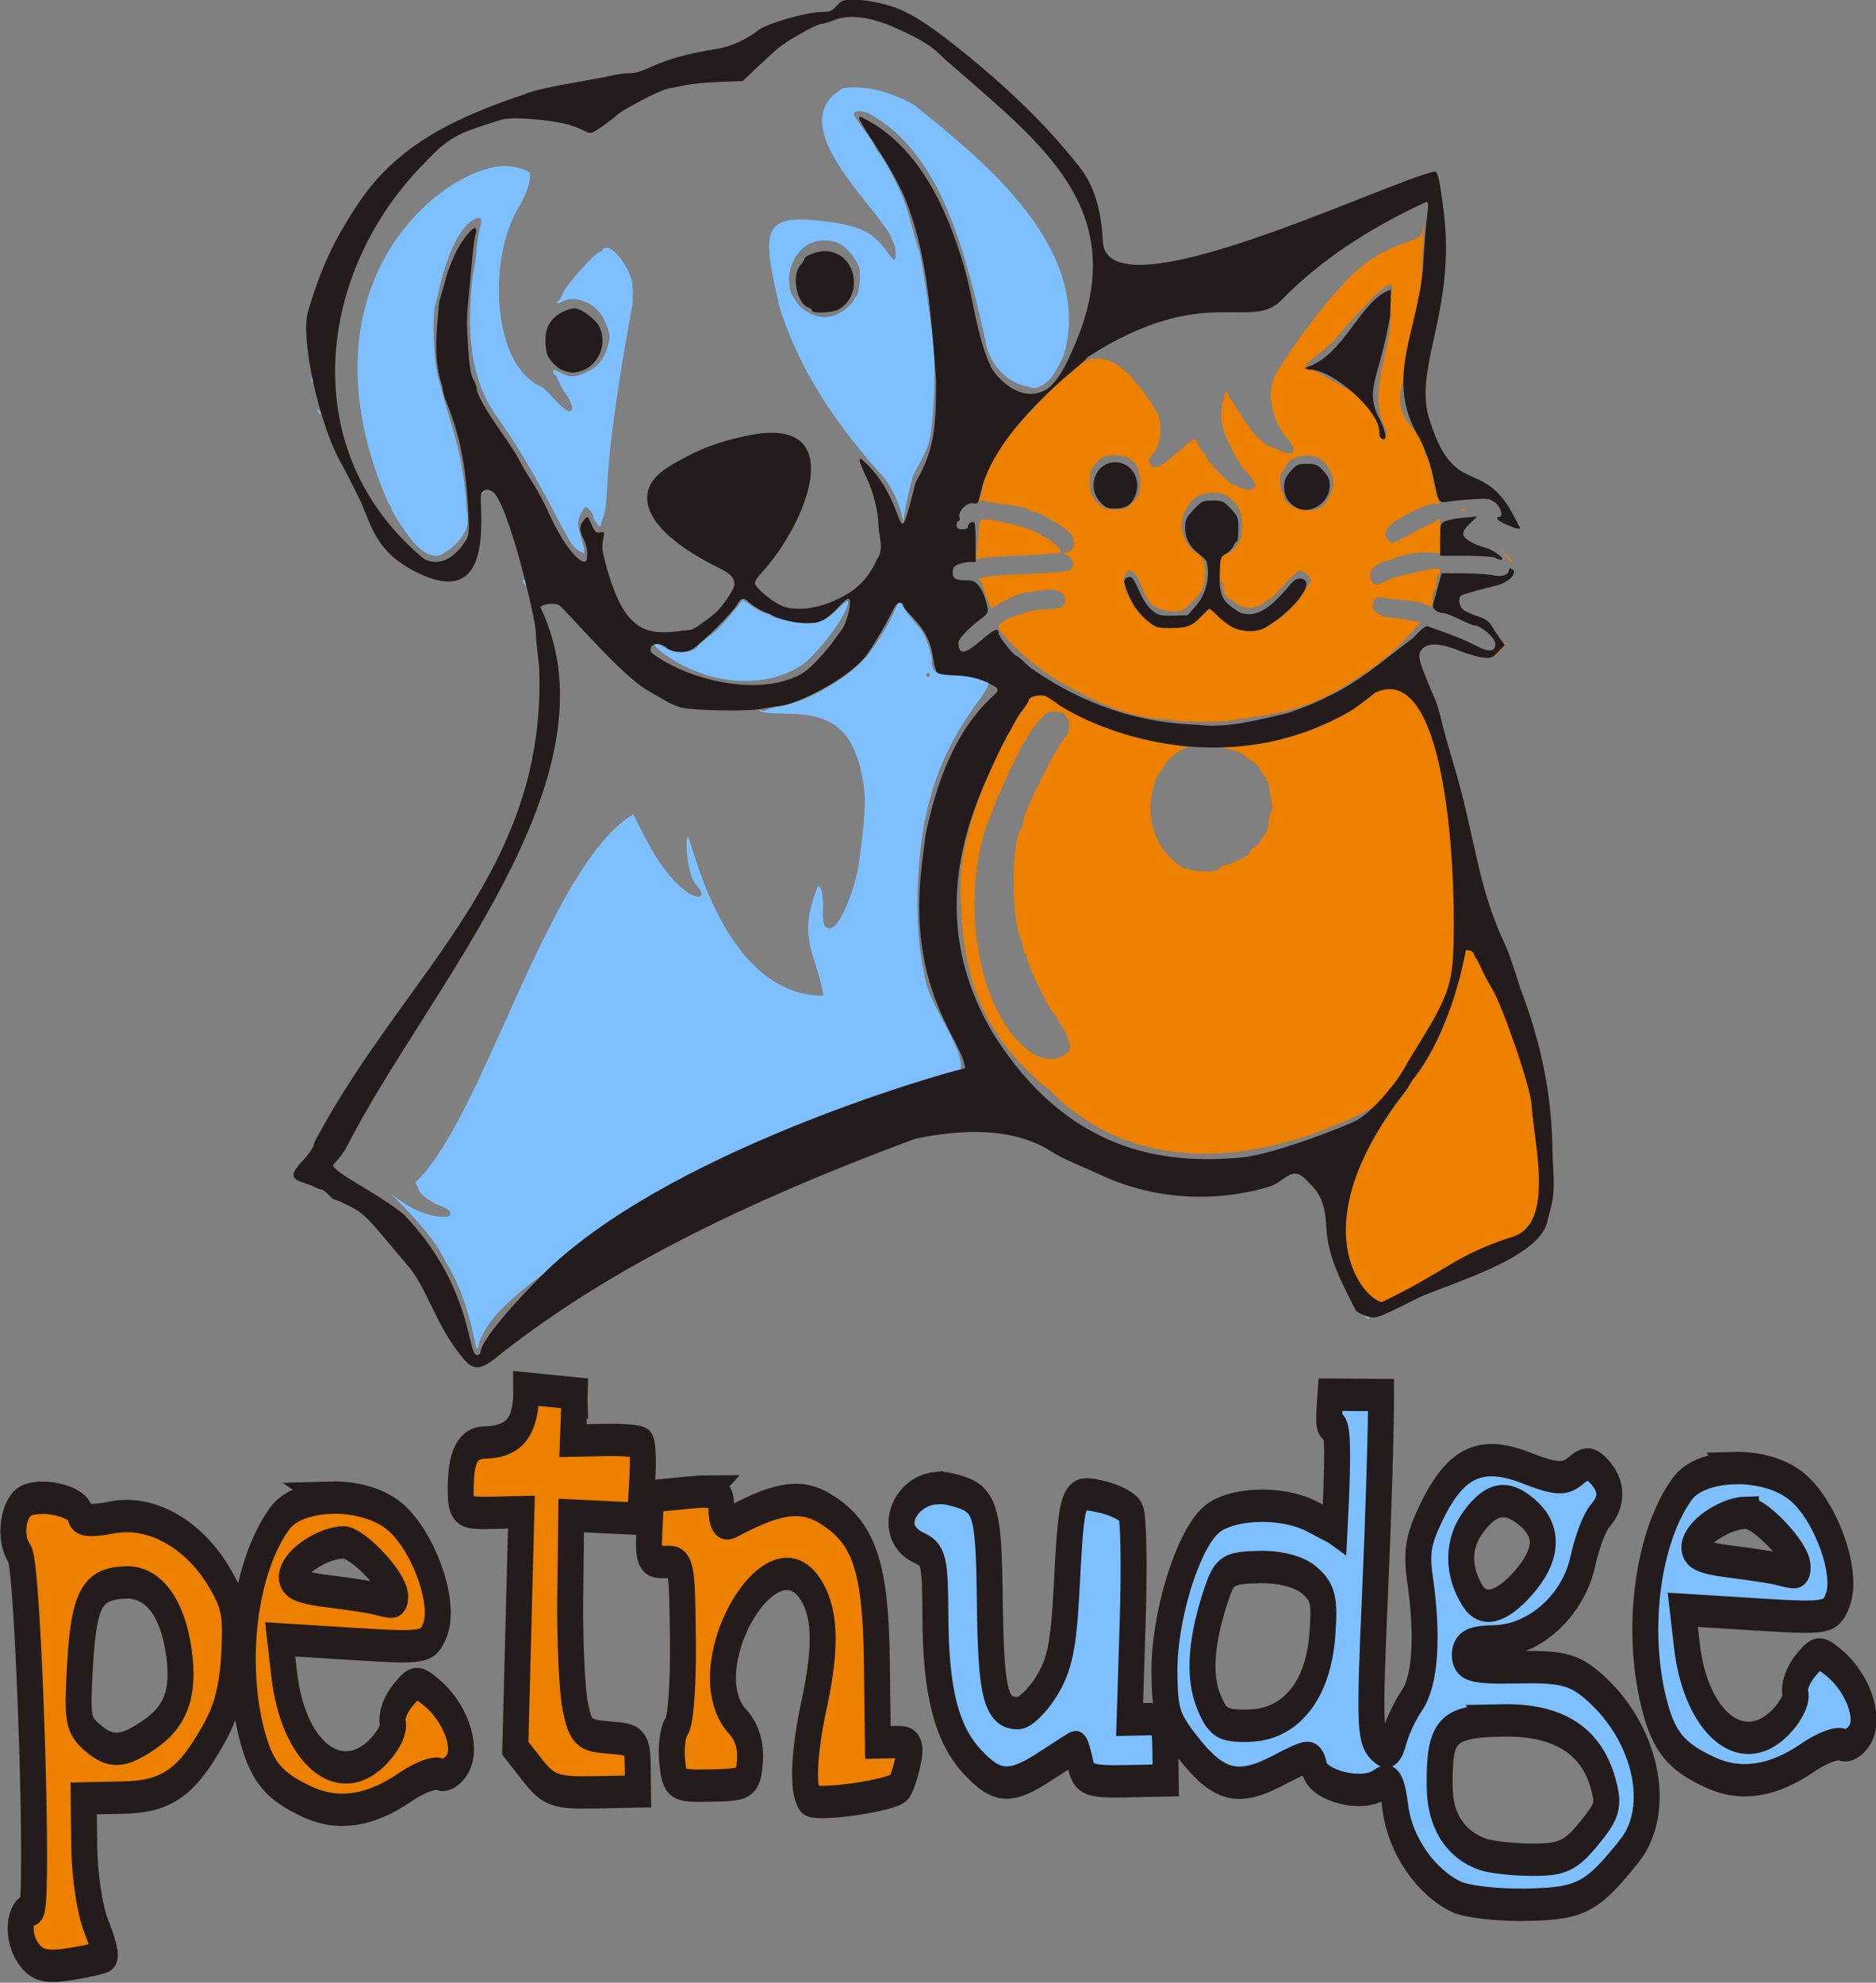 <?xml version="1.0" encoding="UTF-8" standalone="no"?>
<!-- Created with Inkscape (http://www.inkscape.org/) -->

<svg
   width="42.763mm"
   height="45.185mm"
   viewBox="0 0 42.763 45.185"
   version="1.1"
   id="svg1"
   xml:space="preserve"
   inkscape:export-filename="logo.svg"
   inkscape:export-xdpi="96"
   inkscape:export-ydpi="96"
   xmlns:inkscape="http://www.inkscape.org/namespaces/inkscape"
   xmlns:sodipodi="http://sodipodi.sourceforge.net/DTD/sodipodi-0.dtd"
   xmlns:xlink="http://www.w3.org/1999/xlink"
   xmlns="http://www.w3.org/2000/svg"
   xmlns:svg="http://www.w3.org/2000/svg"><rect x="0" y="0" width="42.763" height="45.185" fill="#808080" stroke="none"/><sodipodi:namedview
     id="namedview1"
     pagecolor="#ffffff"
     bordercolor="#000000"
     borderopacity="0.25"
     inkscape:showpageshadow="2"
     inkscape:pageopacity="0.0"
     inkscape:pagecheckerboard="0"
     inkscape:deskcolor="#d1d1d1"
     inkscape:document-units="mm"
     inkscape:zoom="1.4142136"
     inkscape:cx="347.18943"
     inkscape:cy="276.8323"
     inkscape:window-width="1366"
     inkscape:window-height="745"
     inkscape:window-x="-8"
     inkscape:window-y="-8"
     inkscape:window-maximized="1"
     inkscape:current-layer="layer1"
     inkscape:export-bgcolor="#ffffff00"
     showguides="true" /><defs
     id="defs1"><linearGradient
       id="linearGradient51"
       inkscape:collect="always"><stop
         style="stop-color:#ee8000;stop-opacity:1;"
         offset="0.473"
         id="stop51" /><stop
         style="stop-color:#7ec0ff;stop-opacity:1;"
         offset="0.489"
         id="stop52" /></linearGradient><linearGradient
       inkscape:collect="always"
       xlink:href="#linearGradient51"
       id="linearGradient52"
       x1="64.507"
       y1="109.634"
       x2="138.797"
       y2="109.634"
       gradientUnits="userSpaceOnUse"
       gradientTransform="matrix(0.587,0,0,0.62,20.327,-5.375)" /></defs><g
     inkscape:label="Layer 1"
     inkscape:groupmode="layer"
     id="layer1"
     transform="translate(-21.403,-41.124)"><g
       id="g52"
       transform="matrix(0.981,0,0,1.223,-35.643,2.77)"><path
         id="path3"
         style="display:inline;fill:url(#linearGradient52);fill-opacity:1;stroke:#241c1c;stroke-width:0.603"
         d="m 89.161,59.841 -0.521,-0.22 c -0.712,-0.3 -1.93,-0.26 -2.372,0.079 -0.546,0.418 -1.074,1.822 -1.06,2.821 0.01,0.755 0.074,0.92 0.548,1.404 0.711,0.728 1.162,0.819 2.099,0.425 0.716,-0.301 0.769,-0.304 0.838,-0.041 0.088,0.334 1.115,0.54 1.516,0.305 0.226,-0.133 0.283,-0.063 0.37,0.458 0.113,0.678 0.71,1.367 1.415,1.635 0.242,0.092 0.978,0.158 1.636,0.147 1.252,-0.021 1.514,-0.131 2.377,-0.998 0.788,-0.793 0.392,-2.23 -0.85,-3.084 -0.439,-0.302 -0.737,-0.361 -1.748,-0.343 -0.98,0.017 -1.219,-0.028 -1.222,-0.225 -0.003,-0.182 0.176,-0.249 0.681,-0.258 0.947,-0.016 1.843,-0.67 2.067,-1.507 0.092,-0.343 0.27,-0.718 0.396,-0.832 0.296,-0.268 0.286,-0.565 -0.026,-0.83 -0.198,-0.168 -0.31,-0.169 -0.55,-0.005 -0.244,0.167 -0.462,0.156 -1.139,-0.057 -1.051,-0.331 -1.637,-0.113 -2.199,0.816 -0.309,0.511 -0.361,0.75 -0.271,1.25 0.192,1.071 0.124,1.902 -0.184,2.261 -0.159,0.185 -0.344,0.498 -0.41,0.695 -0.098,0.291 -0.165,0.323 -0.359,0.17 -0.21,-0.166 -0.221,-0.503 -0.093,-2.816 0.08,-1.445 0.144,-3.126 0.141,-3.735 l -1.176,-0.007 c -0.141,1.499 0.309,-0.766 0.098,2.493 z m -18.782,-2.607 c 0.011,0.708 -0.265,0.995 -0.967,1.007 -0.404,0.007 -0.566,0.276 -0.556,0.925 0.005,0.361 0.069,0.396 0.708,0.385 l 0.702,-0.012 -0.071,2.199 -0.071,2.199 0.41,0.42 c 0.358,0.367 0.539,0.418 1.426,0.403 l 1.016,-0.017 -0.007,-0.482 c -0.007,-0.449 -0.052,-0.485 -0.659,-0.522 -0.591,-0.036 -0.664,-0.089 -0.791,-0.576 -0.077,-0.295 -0.13,-1.217 -0.118,-2.049 l 0.022,-1.513 0.799,0.031 0.799,0.031 0.05,-0.669 c 0.028,-0.368 0.019,-0.701 -0.02,-0.741 -0.039,-0.04 -0.412,-0.067 -0.829,-0.06 l -0.759,0.013 0.035,-0.78 c 8.21e-4,3.04e-4 0.002,3.23e-4 0.003,5.71e-4 -7.6e-5,-0.002 -4.7e-5,-0.005 -1.23e-4,-0.008 -3.29e-4,-0.006 4e-6,-0.013 3.02e-4,-0.019 1.51e-4,-0.005 4.68e-4,-0.012 9.97e-4,-0.017 3.65e-4,-0.007 0.001,-0.014 0.002,-0.021 3.75e-4,-0.006 3.63e-4,-0.012 9.38e-4,-0.018 4.74e-4,-0.006 7.63e-4,-0.012 9.39e-4,-0.019 z m -11.245,2.037 c -0.135,-1.99e-4 -0.262,0.015 -0.362,0.051 -0.323,0.114 -0.421,0.71 -0.163,0.996 0.202,0.225 0.459,6.629 0.266,6.632 -0.289,0.005 -0.332,0.508 -0.068,0.807 0.208,0.235 0.414,0.277 0.992,0.201 0.401,-0.052 0.754,-0.118 0.784,-0.146 0.03,-0.028 -0.061,-0.286 -0.203,-0.574 -0.144,-0.294 -0.263,-0.928 -0.271,-1.444 l -0.014,-0.921 0.903,-0.015 c 1.027,-0.017 1.484,-0.273 2.122,-1.187 0.299,-0.429 0.432,-0.847 0.473,-1.487 0.049,-0.77 6.45e-4,-0.965 -0.355,-1.442 -0.606,-0.812 -1.595,-1.249 -2.497,-1.103 -0.468,0.076 -0.725,0.056 -0.726,-0.056 -0.003,-0.17 -0.475,-0.312 -0.88,-0.313 z m 6.725,-0.002 c -0.509,0.011 -0.98,0.138 -1.201,0.379 -0.8,0.873 -1.093,2.575 -0.679,3.954 0.226,0.753 0.51,1.039 1.326,1.339 0.71,0.261 1.456,0.168 2.272,-0.283 0.316,-0.175 0.67,-0.281 0.787,-0.236 0.117,0.045 0.302,-0.036 0.411,-0.181 0.246,-0.324 -0.045,-0.974 -0.604,-1.348 -0.324,-0.216 -0.388,-0.21 -0.665,0.064 -0.169,0.167 -0.272,0.397 -0.228,0.512 0.044,0.114 -0.126,0.367 -0.376,0.562 -0.887,0.69 -1.942,-0.03 -2.147,-1.465 l -0.094,-0.657 1.714,0.086 c 1.649,0.082 1.72,0.072 1.887,-0.27 0.25,-0.514 -0.3,-1.708 -0.982,-2.132 -0.368,-0.229 -0.914,-0.336 -1.423,-0.325 z m 32.59,-0.551 c -0.509,0.011 -0.98,0.138 -1.201,0.379 -0.8,0.873 -1.093,2.575 -0.679,3.954 0.226,0.753 0.51,1.039 1.326,1.339 0.71,0.261 1.456,0.168 2.272,-0.283 0.316,-0.175 0.67,-0.281 0.787,-0.236 0.117,0.045 0.302,-0.036 0.411,-0.181 0.246,-0.324 -0.045,-0.974 -0.604,-1.348 -0.324,-0.216 -0.388,-0.21 -0.665,0.064 -0.169,0.167 -0.272,0.397 -0.228,0.512 0.044,0.114 -0.126,0.367 -0.376,0.562 -0.887,0.69 -1.942,-0.03 -2.146,-1.465 l -0.094,-0.657 1.714,0.086 c 1.649,0.082 1.72,0.072 1.887,-0.27 0.25,-0.514 -0.3,-1.708 -0.982,-2.132 -0.368,-0.229 -0.914,-0.336 -1.423,-0.325 z m -23.912,0.436 c -0.111,6.2e-4 -0.255,0.011 -0.442,0.025 l -0.814,0.063 -0.039,0.616 c -0.036,0.565 -0.006,0.615 0.358,0.609 0.396,-0.007 0.397,-0.002 0.419,1.437 0.012,0.813 -0.05,1.522 -0.143,1.623 -0.091,0.099 -0.139,0.391 -0.107,0.65 0.056,0.454 0.087,0.47 0.912,0.456 0.812,-0.014 0.856,-0.036 0.895,-0.459 0.027,-0.292 -0.07,-0.542 -0.283,-0.729 -1.101,-0.965 0.713,-3.544 1.648,-2.518 0.39,0.428 0.427,1.087 0.125,2.204 -0.235,0.87 -0.276,1.588 -0.1,1.769 0.125,0.128 1.935,-0.078 2.083,-0.237 0.054,-0.058 0.143,-0.272 0.197,-0.476 0.086,-0.317 0.042,-0.37 -0.299,-0.364 l -0.398,0.007 -0.024,-1.517 c -0.027,-1.764 -0.3,-2.404 -1.21,-2.844 -0.547,-0.265 -1.085,-0.204 -2.127,0.241 -0.206,0.088 -0.271,0.031 -0.275,-0.239 -0.004,-0.243 -0.044,-0.318 -0.378,-0.315 z m 5.355,-0.064 c -0.745,0.063 -1.14,0.825 -0.395,1.11 0.356,0.136 0.382,0.223 0.389,1.281 0.009,1.414 0.257,2.191 0.866,2.716 0.571,0.492 0.888,0.502 1.723,0.058 0.351,-0.186 0.651,-0.339 0.668,-0.339 0.017,-2.86e-4 0.069,0.146 0.117,0.326 0.074,0.282 0.217,0.324 1.032,0.311 l 0.946,-0.016 -0.009,-0.574 c -0.008,-0.512 -0.053,-0.573 -0.419,-0.567 l -0.411,0.007 0.072,-1.847 c 0.04,-1.016 0.019,-1.928 -0.047,-2.026 -0.065,-0.099 -0.377,-0.225 -0.691,-0.281 -0.675,-0.119 -0.678,-0.112 -0.802,1.763 -0.068,1.025 -0.16,1.375 -0.465,1.772 -0.209,0.272 -0.5,0.496 -0.646,0.499 -0.529,0.009 -0.643,-0.341 -0.669,-2.052 -0.027,-1.814 -0.09,-1.959 -0.92,-2.12 -0.118,-0.023 -0.232,-0.028 -0.338,-0.019 z m 13.108,0.248 c 0.206,-0.025 0.42,0.05 0.664,0.225 0.482,0.344 0.444,0.78 -0.113,1.291 -0.512,0.471 -0.942,0.557 -1.185,0.24 -0.357,-0.467 -0.35,-0.97 0.018,-1.372 0.212,-0.231 0.41,-0.358 0.615,-0.384 z m -26.868,0.763 c 0.318,-0.005 1.197,0.736 1.201,1.014 0.002,0.116 -0.046,0.119 -0.465,0.031 -0.128,-0.027 -0.632,-0.088 -1.119,-0.136 -0.635,-0.063 -0.864,-0.149 -0.811,-0.303 0.094,-0.272 0.736,-0.598 1.194,-0.606 z M 98.722,59.55 c 0.318,-0.005 1.197,0.736 1.201,1.014 0.002,0.116 -0.046,0.119 -0.465,0.031 -0.128,-0.027 -0.632,-0.088 -1.119,-0.137 -0.635,-0.063 -0.864,-0.149 -0.811,-0.303 0.094,-0.272 0.736,-0.598 1.194,-0.606 z m -37.646,1.298 c 0.628,-0.017 1.084,0.462 1.23,1.293 0.134,0.766 -0.062,1.202 -0.699,1.551 -0.609,0.334 -0.899,0.341 -1.333,0.031 -0.313,-0.224 -0.336,-0.339 -0.262,-1.349 0.089,-1.231 0.28,-1.504 1.065,-1.526 z m 26.342,-0.287 c 0.484,-0.008 0.937,0.089 1.161,0.249 0.319,0.228 0.358,0.361 0.298,1.015 -0.095,1.04 -0.74,1.677 -1.713,1.693 -0.602,0.01 -0.722,-0.048 -0.925,-0.447 -0.247,-0.485 -0.183,-1.159 0.193,-2.042 0.174,-0.409 0.273,-0.456 0.987,-0.468 z m 5.624,2.858 c 1.3,-0.022 2.076,0.364 2.358,1.171 0.143,0.41 0.107,0.513 -0.335,0.944 -0.421,0.411 -0.62,0.484 -1.309,0.481 -0.447,-0.001 -0.969,-0.048 -1.16,-0.103 -0.633,-0.184 -0.983,-0.624 -0.992,-1.247 -0.016,-1.072 0.159,-1.224 1.438,-1.246 z"
         sodipodi:nodetypes="ccccsccsssssssssssccsssssscccccssscccsscssssccccssccccccccccccssssssscsssssscccssssscscsscccsscccssssscscsccccssccscccssssssccsssssccssssssscssssscssccssssssssscssscccssssssssssssssssssssssssscsssssssss" /><path
         style="display:inline;fill:#ffffff;stroke:none;stroke-width:0.102"
         d="m 73.742,57.711 0.732,0.024"
         id="path16"
         sodipodi:nodetypes="cc" /><path
         style="display:inline;fill:#a3a3a3;fill-opacity:1;stroke-width:0.031"
         d="m 89.868,55.897 c -0.015,-0.022 0.002,-0.028 0.042,-0.015 0.077,0.025 0.091,0.053 0.027,0.053 -0.023,0 -0.054,-0.017 -0.069,-0.038 z"
         id="path7"
         sodipodi:nodetypes="scsss" /><path
         style="display:inline;fill:#7ec0ff;fill-opacity:1;stroke-width:0.031"
         d="m 69.918,56.468 c 0.044,-0.042 0.09,-0.076 0.102,-0.076 0.012,0 -0.014,0.034 -0.058,0.076 -0.044,0.042 -0.09,0.076 -0.102,0.076 -0.012,0 0.014,-0.034 0.058,-0.076 z m -0.697,0.016 c -0.028,-0.024 -0.161,-0.896 -0.707,-1.602 -0.291,-0.475 -0.755,-0.849 -1.208,-1.22 -0.098,-0.08 -0.117,-0.099 -0.042,-0.041 0.365,0.232 0.777,0.418 1.249,0.415 0.174,-0.01 0.122,-0.134 -0.08,-0.188 -0.243,-0.065 -0.519,-0.228 -0.556,-0.327 -0.016,-0.045 -0.053,-0.099 -0.082,-0.12 1.591,-1.194 3.075,-5.899 5.07,-6.867 0.347,0.545 0.671,1.124 1.292,1.474 0.302,0.134 0.394,0.039 0.163,-0.167 -0.209,-0.186 -0.262,-0.922 -0.179,-0.878 0.092,0.049 0.808,2.952 3.141,2.952 -0.125,-0.741 -0.647,-1.035 -0.122,-2.047 0.127,0.037 0.118,0.376 0.115,0.45 -0.012,0.258 0.023,0.337 0.149,0.34 0.27,0.005 0.619,-0.842 0.675,-1.161 0.153,-0.872 0.18,-1.26 0.108,-1.562 -0.205,-1.04 -0.795,-1.271 -1.8,-1.277 -0.3,-3.37e-4 -0.548,-0.018 -0.586,-0.042 -0.055,-0.034 -0.052,-0.037 0.017,-0.018 0.046,0.013 0.105,0.008 0.133,-0.011 0.027,-0.019 0.146,-0.046 0.263,-0.059 0.641,-0.074 1.597,-0.509 2.054,-0.935 0.198,-0.185 0.527,-0.614 0.644,-0.842 0.091,-0.178 0.163,-0.241 0.163,-0.145 0,0.039 0.213,0.268 0.444,0.477 0.113,0.102 0.263,0.449 0.263,0.607 0,0.199 0.106,0.245 0.565,0.245 1.837,0 -0.188,0.356 -0.742,2.781 -0.21,0.921 -0.21,2.064 2.34e-4,2.781 0.077,0.724 1.461,1.805 0.531,2.042 -2.358,0.302 -9.527,3.102 -10.686,4.541 -0.09,0.111 -0.175,0.254 -0.19,0.317 -0.015,0.063 -0.042,0.102 -0.06,0.086 z m 10.539,-12.548 c 0,-0.021 -0.02,-0.038 -0.044,-0.038 -0.024,0 -0.044,0.017 -0.044,0.038 0,0.021 0.02,0.038 0.044,0.038 0.024,0 0.044,-0.017 0.044,-0.038 z m -5.942,-0.265 c -0.173,-0.081 -0.485,-0.257 -0.448,-0.308 0.013,-0.018 0.111,0.009 0.218,0.061 0.117,0.056 0.266,0.094 0.372,0.094 0.182,0 0.403,-0.065 0.403,-0.118 0,-0.016 0.106,-0.09 0.235,-0.164 0.221,-0.127 0.349,-0.232 0.676,-0.56 l 0.137,-0.138 0.237,0.128 c 0.13,0.071 0.271,0.128 0.313,0.128 0.042,0 0.088,0.015 0.101,0.034 0.03,0.041 0.229,0.076 0.578,0.101 0.146,0.01 0.301,0.026 0.344,0.034 0.162,0.031 0.406,-0.066 0.636,-0.254 0.164,-0.133 0.236,-0.173 0.236,-0.128 0,0.2 -0.591,0.846 -0.979,1.112 -0.48,0.328 -1.705,0.615 -3.061,-0.021 z m -3.504,-1.451 c -0.016,-0.022 -0.02,-0.049 -0.008,-0.059 0.012,-0.01 0.033,0.008 0.047,0.041 0.03,0.067 0.004,0.079 -0.039,0.018 z m -2.254,-0.55 c -0.073,-0.028 -0.205,-0.117 -0.293,-0.197 -0.167,-0.152 -0.525,-0.59 -0.525,-0.643 0,-0.017 -0.033,-0.062 -0.072,-0.099 -2.205,-4.096 1.284,-6.259 2.713,-6.279 0.2,0.009 0.405,0.04 0.579,0.124 0.038,0.298 -0.232,0.574 -0.382,0.838 -0.564,0.94 -0.466,2.767 0.648,3.152 0.024,0 0.16,0.103 0.301,0.229 0.248,0.221 0.417,0.29 0.417,0.171 0,-0.065 -0.075,-0.19 -0.182,-0.304 -0.039,-0.042 -0.099,-0.132 -0.132,-0.2 -0.034,-0.068 -0.076,-0.124 -0.095,-0.124 -0.018,0 -0.033,-0.024 -0.033,-0.053 0,-0.042 0.034,-0.038 0.164,0.019 0.21,0.092 0.35,0.091 0.605,-0.006 0.264,-0.1 0.403,-0.232 0.492,-0.466 0.065,-0.17 0.065,-0.203 0.002,-0.365 -0.089,-0.229 -0.263,-0.394 -0.5,-0.475 -0.231,-0.079 -0.392,-0.081 -0.552,-0.009 -0.067,0.03 -0.122,0.039 -0.122,0.019 0,-0.02 0.015,-0.036 0.034,-0.036 0.019,0 0.067,-0.067 0.108,-0.148 0.079,-0.158 0.763,-0.766 0.861,-0.766 0.032,0 0.058,-0.017 0.058,-0.038 0,-0.021 0.046,-0.038 0.102,-0.038 0.133,0 0.388,0.234 0.513,0.471 0.087,0.165 0.096,0.23 0.077,0.59 -0.141,0.605 -0.532,2.363 -0.584,3.357 -0.015,0.289 -0.05,0.523 -0.089,0.596 -0.035,0.066 -0.064,0.143 -0.065,0.171 -0.001,0.062 -0.174,-0.119 -0.175,-0.184 -0.001,-0.052 -0.123,-0.165 -0.178,-0.165 -0.047,0 -0.177,0.219 -0.177,0.298 0,0.032 0.022,0.119 0.048,0.194 0.026,0.075 0.064,0.183 0.085,0.241 0.02,0.058 0.02,0.113 1.7e-5,0.124 -0.269,-0.073 -0.364,-0.308 -0.508,-0.497 -0.449,-0.692 -0.906,-1.365 -1.462,-1.998 -0.734,-0.779 -0.73,-1.751 -0.6,-2.721 0.022,-0.012 0.054,-0.171 0.071,-0.355 0.017,-0.183 0.058,-0.401 0.091,-0.485 0.073,-0.186 0.027,-0.235 -0.148,-0.158 -0.464,0.207 -0.73,1.042 -0.807,1.319 -0.02,0.073 -0.06,0.202 -0.088,0.286 -0.031,0.094 -0.043,0.321 -0.031,0.59 0.021,0.46 0.06,0.669 0.179,0.952 0.122,0.432 0.32,0.838 0.431,1.276 0.092,0.392 0.134,0.657 0.157,0.99 0.049,0.236 0.029,0.337 -0.129,0.514 -0.152,0.171 -0.461,0.346 -0.6,0.34 -0.04,-0.002 -0.133,-0.026 -0.206,-0.054 z m 10.655,-1.39 c -1.046,-0.919 -1.947,-1.935 -2.445,-3.178 -0.418,-1.488 -0.493,-1.809 1.3,-1.589 0.647,0.087 0.917,0.215 1.238,0.589 0.048,0.056 0.103,0.102 0.122,0.102 0.046,0 0.043,-0.215 -0.005,-0.296 C 78.903,35.87 78.859,35.789 78.827,35.726 78.32,35.05 76.355,33.648 77.74,33.003 c 0.555,-0.062 1.143,0.086 1.641,0.307 1.701,1.091 4.169,2.708 3.493,4.662 -0.227,0.387 -0.327,0.495 -0.536,0.581 -0.114,0.047 -0.172,0.05 -0.284,0.017 -0.518,-0.073 -0.936,-0.427 -1.012,-0.893 -0.441,-1.518 -0.974,-3.468 -2.728,-4.213 -0.181,-0.049 -0.324,-0.036 -0.324,0.028 0,0.018 0.109,0.151 0.243,0.295 0.134,0.145 0.243,0.28 0.243,0.3 0,0.02 0.048,0.081 0.106,0.134 0.101,0.092 0.316,0.407 0.508,0.745 0.175,0.307 0.344,0.954 0.405,1.028 0.057,0.07 0.304,1.491 0.312,1.524 0.104,0.418 0.062,1.665 -0.07,2.076 -0.081,0.253 -0.345,0.555 -0.377,0.648 -0.487,1.414 0.117,0.93 -0.646,0.038 z m -0.972,-3.129 c 0.116,-0.066 0.222,-0.148 0.237,-0.181 0.014,-0.033 0.043,-0.071 0.063,-0.083 0.074,-0.043 0.122,-0.449 0.066,-0.559 -0.109,-0.189 -0.286,-0.37 -0.506,-0.45 -0.445,-0.11 -0.825,0.021 -1.022,0.354 -0.13,0.22 -0.128,0.507 0.005,0.669 0.146,0.178 0.176,0.201 0.367,0.288 0.266,0.121 0.535,0.108 0.79,-0.038 z m -8.401,3.358 c 0.015,-0.021 0.036,-0.038 0.047,-0.038 0.011,0 0.019,0.017 0.019,0.038 0,0.021 -0.021,0.038 -0.047,0.038 -0.026,0 -0.035,-0.017 -0.02,-0.038 z M 83.572,38.064 c -0.092,-0.003 -0.099,-0.009 -0.031,-0.023 z M 65.542,39.032 c -0.024,-0.054 -0.019,-0.059 0.025,-0.021 0.03,0.026 0.044,0.057 0.03,0.068 -0.014,0.012 -0.038,-0.009 -0.055,-0.047 z m -0.154,-0.605 c 0.002,-0.044 0.013,-0.053 0.027,-0.023 0.013,0.028 0.011,0.06 -0.004,0.073 -0.015,0.013 -0.025,-0.01 -0.023,-0.05 z m -0.085,-0.549 c 0,-0.052 0.01,-0.074 0.022,-0.048 0.012,0.026 0.012,0.069 0,0.095 -0.012,0.026 -0.022,0.005 -0.022,-0.048 z"
         id="path6"
         sodipodi:nodetypes="ssssssssssssssssscsssssssssssssssscsssssssssssssssssscssssssssssssssssssssssssssssssscssssssssssssccsssssssssssssssssscsssssssssaassssssssssscsssssssssssssssssscccssssssssssssss" /><path
         style="display:inline;fill:#ee8000;fill-opacity:1;stroke-width:0.031"
         d="M 89.848,55.517 C 89.503,55.139 89.428,54.605 89.403,54.137 c 0,-0.323 0.04,-0.52 0.138,-0.688 0.021,-0.036 0.039,-0.092 0.039,-0.124 0,-0.032 0.017,-0.088 0.037,-0.124 0.449,-0.808 1.535,-1.775 1.998,-2.624 0,-0.028 0.035,-0.032 0.044,-0.051 0.356,-0.749 0.281,-0.706 0.373,-1.49 0.014,-0.122 0.13,-0.034 0.195,-0.034 0.045,0 0.109,0.047 0.144,0.105 0.034,0.058 0.073,0.113 0.085,0.124 0.041,0.035 0.179,0.246 0.255,0.39 0.042,0.079 0.091,0.143 0.109,0.143 1.257,1.583 1.23,4.227 0.918,4.571 0,0 -0.389,0.153 -0.525,0.202 -0.757,0.268 -1.752,1.029 -2.764,1.112 -0.206,0.017 -0.601,0.107 -0.601,-0.13 z m 3.16,-0.725 c 0.024,0 0.014,0.017 -0.022,0.037 -0.211,0.118 -0.086,-0.037 0.022,-0.037 z m -7.586,-1.182 c -0.088,-0.024 -0.092,-0.03 -0.022,-0.03 0.049,0 0.138,0.014 0.199,0.03 0.088,0.024 0.092,0.03 0.022,0.03 -0.049,0 -0.138,-0.014 -0.199,-0.03 z m 3.247,-0.124 -0.084,-0.086 0.1,0.073 c 0.094,0.068 0.12,0.099 0.084,0.099 -0.008,0 -0.053,-0.039 -0.1,-0.086 z M 82.635,51.744 c -0.108,-0.084 -0.212,-0.152 -0.233,-0.152 -1.341,-0.938 -1.85,-1.876 -1.92,-3.381 -0.095,-1 0.34,-1.894 0.828,-2.762 0.079,-0.141 0.161,-0.257 0.182,-0.257 0.021,0 0.038,-0.034 0.038,-0.076 0,-0.042 0.02,-0.076 0.044,-0.076 0.024,0 0.044,-0.034 0.044,-0.076 0,-0.042 0.017,-0.076 0.037,-0.076 0.02,0 0.065,-0.047 0.099,-0.105 0.034,-0.058 0.097,-0.132 0.14,-0.166 0.043,-0.034 0.078,-0.077 0.078,-0.095 2.9e-5,-0.018 0.047,-0.081 0.105,-0.138 0.131,-0.131 0.372,-0.145 0.47,-0.029 0.035,0.042 0.095,0.076 0.133,0.076 0.038,0 0.098,0.034 0.133,0.076 0.675,0.28 1.255,0.249 2.167,0.648 0.022,0.01 0.118,0.038 0.265,0.038 0.147,0 0.265,0.017 0.265,0.038 0,0.021 0.065,0.04 0.144,0.043 0.096,0.003 0.114,0.011 0.056,0.024 -0.15,0.033 -0.468,0.241 -0.509,0.333 -0.021,0.048 -0.06,0.099 -0.085,0.113 -0.111,0.059 -0.23,0.412 -0.232,0.688 -0.003,0.441 0.286,0.872 0.727,1.082 0.212,0.101 0.846,0.117 0.888,0.023 0.014,-0.031 0.066,-0.057 0.116,-0.057 0.05,0 0.125,-0.016 0.167,-0.035 0.042,-0.019 0.151,-0.063 0.243,-0.097 0.091,-0.034 0.166,-0.083 0.166,-0.108 0,-0.025 0.043,-0.063 0.096,-0.084 0.053,-0.021 0.117,-0.071 0.144,-0.112 0.026,-0.041 0.083,-0.108 0.125,-0.15 0.044,-0.043 0.077,-0.137 0.077,-0.219 0,-0.079 0.022,-0.155 0.048,-0.169 0.03,-0.016 0.038,-0.079 0.02,-0.164 -0.015,-0.076 -0.04,-0.207 -0.054,-0.29 -0.014,-0.084 -0.059,-0.178 -0.098,-0.21 -0.04,-0.032 -0.099,-0.103 -0.133,-0.16 -0.034,-0.056 -0.118,-0.123 -0.188,-0.147 -0.07,-0.025 -0.127,-0.056 -0.127,-0.069 0,-0.037 -0.234,-0.118 -0.448,-0.154 -0.175,-0.03 -0.18,-0.033 -0.049,-0.037 0.079,-0.002 0.144,-0.021 0.144,-0.042 0,-0.021 0.118,-0.038 0.265,-0.038 0.147,0 0.265,-0.017 0.265,-0.038 l 3.01,-1.028 c 0.082,0 0.264,-0.184 0.264,-0.268 0,-0.044 0.03,-0.106 0.066,-0.138 0.059,-0.051 0.074,-0.051 0.133,0 1.075,0.916 2.694,7.005 -1.083,8.433 -2.247,0.849 -5.019,1.161 -7.033,-0.409 z m 0.21,-0.706 c 0.206,-0.088 0.216,-0.145 0.074,-0.422 -0.008,-0.016 -0.252,-0.352 -0.307,-0.397 -0.117,-0.094 -0.596,-0.9 -0.596,-1.002 0,-0.032 -0.02,-0.069 -0.044,-0.082 -0.024,-0.013 -0.044,-0.057 -0.044,-0.098 0,-0.041 -0.018,-0.104 -0.04,-0.141 -0.249,-0.413 -0.247,-1.873 0.003,-2.121 0.02,-0.02 0.037,-0.069 0.037,-0.11 0,-0.175 0.85,-1.517 1.017,-1.606 0.024,-0.013 0.193,-0.438 -0.29,-0.438 -0.174,0 -0.206,0.017 -0.413,0.219 -0.123,0.12 -0.224,0.238 -0.225,0.262 -3.45e-4,0.024 -0.029,0.063 -0.064,0.088 -0.055,0.039 -0.582,0.931 -0.694,1.174 -0.022,0.047 -0.057,0.124 -0.078,0.171 -0.781,1.455 -0.345,3.798 0.991,4.468 0.207,0.104 0.481,0.118 0.673,0.035 z m 2.555,-6.265 c -1.02,-0.018 -1.742,-0.315 -2.577,-0.689 -0.701,-0.302 -1.471,-0.943 -1.471,-1.046 0,-0.114 0.694,-0.322 1.075,-0.322 0.351,0 0.473,-0.043 0.473,-0.168 0,-0.138 -0.185,-0.223 -0.435,-0.198 -0.418,0.041 -0.607,0.068 -0.693,0.098 -0.222,0.076 -0.534,0.214 -0.563,0.249 -0.045,0.054 -0.252,-0.493 -0.255,-0.495 -0.165,-0.088 0.054,-0.114 1.283,-0.155 0.401,-0.013 0.755,-0.042 0.785,-0.063 0.099,-0.069 0.065,-0.217 -0.062,-0.267 l -0.117,-0.046 0.106,-0.021 c 0.168,-0.034 0.207,-0.191 0.083,-0.336 -0.1,-0.117 -0.752,-0.425 -0.898,-0.425 -0.037,0 -0.079,-0.015 -0.093,-0.034 -0.025,-0.034 -0.153,-0.055 -0.701,-0.113 -0.165,-0.018 -0.312,-0.043 -0.328,-0.056 -0.015,-0.013 -0.058,-0.003 -0.094,0.023 -0.054,0.039 -0.053,0.025 0.007,-0.075 0.04,-0.067 0.073,-0.183 0.073,-0.257 0,-0.074 0.02,-0.135 0.044,-0.135 0.024,0 0.044,-0.035 0.044,-0.077 0,-0.042 0.019,-0.106 0.041,-0.143 0.023,-0.036 0.067,-0.122 0.099,-0.19 0.032,-0.068 0.073,-0.124 0.091,-0.124 0.018,0 0.033,-0.026 0.033,-0.058 0,-0.032 0.034,-0.07 0.076,-0.083 0.042,-0.014 0.345,-0.258 0.675,-0.542 0.329,-0.284 0.668,-0.559 0.754,-0.61 0.085,-0.051 0.205,-0.137 0.267,-0.19 0.743,-0.527 1.405,0.193 1.817,0.692 0.153,0.193 0.172,0.242 0.172,0.445 0,0.451 -0.275,0.478 -0.258,0.582 0.076,0.464 1.003,-0.533 1.093,-0.379 0.049,0.093 0.12,0.191 0.158,0.218 0.038,0.027 0.069,0.069 0.069,0.093 0,0.052 0.463,0.439 0.608,0.509 0.166,0.044 0.463,0.199 0.542,0.018 0,-0.038 -0.09,-0.145 -0.2,-0.238 -0.123,-0.104 -0.276,-0.3 -0.398,-0.513 -0.165,-0.287 -0.198,-0.379 -0.195,-0.553 0.002,-0.115 0.029,-0.269 0.061,-0.343 l 0.058,-0.133 0.045,0.097 c 0.025,0.053 0.077,0.12 0.116,0.148 0.203,0.277 0.452,0.615 0.81,0.803 0.032,0 0.147,0.036 0.256,0.08 0.359,0.145 0.45,-0.003 0.155,-0.252 -0.303,-0.285 -0.449,-0.769 -0.273,-1.105 0.13,-0.248 1.428,-1.751 2.175,-2.158 0.585,-0.319 0.99,-0.367 1.134,-0.431 0.1,-0.044 0.133,-0.091 0.155,-0.219 0.017,-0.096 0.021,-0.054 0.009,0.104 -0.011,0.147 -0.03,0.477 -0.042,0.733 -0.012,0.257 -0.041,0.467 -0.064,0.467 -0.023,0 -0.042,0.11 -0.042,0.245 0,0.135 -0.02,0.256 -0.044,0.269 -0.019,0.01 -0.261,0.986 -0.31,1.126 -0.244,0.706 0.531,0.846 0.531,1.283 0,0.026 0.02,0.048 0.044,0.048 0.052,0 0.232,0.838 0.268,0.838 0.026,0 0.035,0.016 0.021,0.036 -0.014,0.02 -0.056,0.027 -0.092,0.015 -0.115,-0.038 -0.844,0.241 -1.048,0.401 -0.143,0.112 -0.154,0.196 -0.038,0.287 0.08,0.062 0.104,0.056 0.513,-0.127 0.236,-0.106 0.451,-0.193 0.477,-0.193 0.026,0 0.084,-0.028 0.128,-0.063 0.078,-0.061 0.081,-0.05 0.081,0.276 v 0.339 l -0.253,-0.014 c -0.249,-0.013 -0.668,0.044 -0.819,0.112 -0.042,0.019 -0.104,0.035 -0.137,0.035 -0.084,0 -0.319,0.105 -0.382,0.17 -0.069,0.071 -0.042,0.212 0.049,0.261 0.052,0.028 0.119,0.02 0.243,-0.031 0.196,-0.08 0.35,-0.116 0.813,-0.192 0.422,-0.069 0.487,-0.069 0.487,0.001 0,0.031 -0.02,0.057 -0.044,0.057 -0.024,0 -0.044,0.059 -0.044,0.131 0,0.072 -0.02,0.142 -0.044,0.155 -0.024,0.013 -0.044,0.091 -0.044,0.172 0,0.157 -0.011,0.16 -0.243,0.073 -0.049,-0.018 -0.218,-0.042 -0.376,-0.052 -0.158,-0.01 -0.38,-0.03 -0.494,-0.043 -0.178,-0.021 -0.213,-0.014 -0.254,0.053 -0.026,0.042 -0.036,0.105 -0.021,0.138 0.038,0.084 0.249,0.173 0.414,0.173 0.075,0 0.262,0.021 0.417,0.046 l 0.281,0.046 -0.359,0.307 c -0.198,0.169 -0.414,0.331 -0.481,0.361 -0.067,0.03 -0.122,0.068 -0.122,0.086 -1.329,0.749 -1.809,0.899 -3.384,1.06 -0.016,0.023 -0.302,0.038 -0.708,0.038 -0.406,0 -0.691,-0.015 -0.708,-0.038 z m 2.057,-1.704 c 0.061,-0.012 0.163,-0.053 0.228,-0.092 0.065,-0.039 0.134,-0.071 0.155,-0.071 0.078,-6.1e-4 0.767,-0.647 0.767,-0.72 0,-0.079 -0.153,-0.194 -0.259,-0.194 -0.034,0 -0.198,0.12 -0.363,0.267 -0.166,0.147 -0.314,0.267 -0.33,0.267 -0.016,0 -0.088,0.036 -0.161,0.081 -0.174,0.107 -0.485,0.105 -0.62,-0.003 -0.053,-0.043 -0.116,-0.078 -0.139,-0.078 -0.066,0 -0.159,-0.125 -0.161,-0.217 -8.33e-4,-0.046 -0.021,-0.094 -0.046,-0.107 -0.062,-0.033 -0.055,-0.413 0.009,-0.469 0.029,-0.025 0.08,-0.046 0.113,-0.046 0.07,0 0.244,-0.142 0.315,-0.258 0.027,-0.044 0.05,-0.168 0.05,-0.276 0,-0.261 -0.127,-0.446 -0.388,-0.567 -0.162,-0.075 -0.525,-0.053 -0.696,0.043 -0.172,0.096 -0.332,0.348 -0.332,0.525 0,0.175 0.158,0.407 0.349,0.511 0.191,0.104 0.224,0.187 0.191,0.482 -0.019,0.175 -0.047,0.218 -0.256,0.401 -0.223,0.195 -0.245,0.205 -0.46,0.205 -0.261,0 -0.574,-0.119 -0.608,-0.232 -0.151,-0.148 -0.178,-0.492 -0.428,-0.53 -0.237,0.096 -0.076,0.46 0.062,0.583 0,0.111 0.402,0.407 0.552,0.407 0.037,0 0.067,0.017 0.067,0.038 0,0.047 0.503,0.051 0.609,0.004 0.042,-0.019 0.137,-0.057 0.21,-0.086 0.073,-0.029 0.185,-0.099 0.249,-0.156 l 0.117,-0.104 0.187,0.152 c 0.103,0.084 0.215,0.152 0.248,0.152 0.033,0 0.061,0.017 0.061,0.038 0,0.021 0.055,0.039 0.122,0.041 0.067,0.002 0.161,0.018 0.21,0.036 0.049,0.018 0.128,0.024 0.177,0.013 0.049,-0.011 0.138,-0.03 0.199,-0.042 z M 88.87,40.804 c 0.106,-0.057 0.267,-0.316 0.267,-0.429 0,-0.146 -0.124,-0.352 -0.261,-0.437 -0.262,-0.161 -0.745,-0.095 -0.854,0.116 -0.031,0.061 -0.072,0.11 -0.09,0.11 -0.05,0 -0.04,0.335 0.011,0.362 0.024,0.013 0.044,0.049 0.044,0.081 0,0.213 0.603,0.347 0.883,0.197 z m -4.386,-0.091 c 0.141,-0.122 0.159,-0.16 0.161,-0.337 0.004,-0.366 -0.187,-0.534 -0.603,-0.531 -0.228,0.002 -0.267,0.015 -0.409,0.138 -0.145,0.125 -0.157,0.153 -0.157,0.364 0,0.212 0.012,0.239 0.159,0.366 0.147,0.127 0.179,0.137 0.425,0.137 0.246,0 0.277,-0.01 0.425,-0.137 z m 5.892,-1.308 c -0.475,-0.713 0.058,-1.358 0.088,-2.135 0,-0.33 0.017,-0.533 0.044,-0.533 8.33e-4,-0.266 -0.674,0.348 -0.776,0.435 -0.327,0.281 -0.578,0.534 -0.595,0.547 -0.351,0.254 -0.749,0.466 -0.619,0.466 l 1.214,0.554 c 0.171,0.184 0.437,0.394 0.467,0.626 0,0.089 0.02,0.114 0.088,0.114 0.058,0 0.088,-0.025 0.088,-0.074 z m -9.577,4.569 c -0.575,-0.8 0.022,-0.477 0.022,-0.041 0,0.019 0.045,0.043 0.1,0.052 0.099,0.017 0.099,0.017 0.003,0.022 -0.053,0.003 -0.109,-0.012 -0.124,-0.033 z m 12.192,-0.527 c 0.082,-0.08 0.156,-0.141 0.166,-0.135 0.025,0.016 -0.232,0.275 -0.276,0.278 -0.021,0.002 0.029,-0.063 0.111,-0.143 z M 80.534,43.135 c 0.044,-0.042 0.09,-0.076 0.102,-0.076 0.012,0 -0.014,0.034 -0.058,0.076 -0.044,0.042 -0.09,0.076 -0.102,0.076 -0.012,0 0.014,-0.034 0.058,-0.076 z M 92.455,42.335 c 0.036,-0.02 0.086,-0.037 0.111,-0.037 0.024,0 0.014,0.017 -0.022,0.037 -0.037,0.02 -0.086,0.037 -0.111,0.037 -0.024,0 -0.014,-0.017 0.022,-0.037 z m 0.354,-0.076 c 0.036,-0.02 0.086,-0.037 0.111,-0.037 0.024,0 0.014,0.017 -0.022,0.037 -0.036,0.02 -0.086,0.037 -0.111,0.037 -0.024,0 -0.014,-0.017 0.022,-0.037 z m 0.329,-0.543 -0.13,-0.124 0.144,0.112 c 0.079,0.062 0.144,0.117 0.144,0.124 0,0.029 -0.037,0.004 -0.158,-0.112 z m -12.29,-0.079 c 0.012,-0.088 0.032,-0.258 0.046,-0.378 0.023,-0.213 0.028,-0.219 0.155,-0.219 0.072,0 0.225,0.018 0.339,0.039 0.114,0.022 0.307,0.058 0.429,0.081 0.441,0.083 1.066,0.406 0.961,0.496 -0.021,0.018 -0.414,0.042 -0.875,0.054 -0.461,0.012 -0.891,0.036 -0.957,0.054 -0.118,0.032 -0.119,0.031 -0.098,-0.127 z m 11.242,-0.775 c 0.03,-0.011 0.08,-0.011 0.111,0 0.03,0.011 0.005,0.019 -0.055,0.019 -0.061,0 -0.086,-0.009 -0.055,-0.019 z"
         id="path5"
         sodipodi:nodetypes="sscscsssssccscsassssssssssscssssscsssssssssscscssssssscscsssssssssccccssssssccsscsscsssssccsssssccsscccssssssscssscsssssscssssscsssssssssscssssscscccssssssscsssssssssssssssccssssssssssssssssssscssccsccsscssssssscscsssssssssscssssssscssssssssssscssssssccssssssssssccsssscsscccssssssssssscssssssssscsssccssscsscssss" /><path
         style="display:inline;fill:#241c1c;fill-opacity:1;stroke-width:0.031"
         d="m 68.748,56.503 c -0.491,-0.533 -0.705,-1.166 -1.111,-1.549 -0.089,-0.084 -0.357,-0.339 -0.598,-0.567 -0.372,-0.354 -0.482,-0.434 -0.747,-0.543 -0.171,-0.07 -0.332,-0.128 -0.359,-0.128 -0.027,0 -0.096,-0.043 -0.153,-0.095 -0.057,-0.052 -0.131,-0.095 -0.164,-0.095 -0.033,0 -0.138,-0.034 -0.234,-0.076 -0.373,-0.111 -0.6,-0.114 -0.204,-0.456 0.132,-0.108 0.249,-0.242 0.262,-0.299 0.013,-0.057 0.072,-0.14 0.116,-0.195 2.045,-3.033 5.332,-4.943 5.12,-8.733 -0.041,-0.258 -0.075,-0.537 -0.075,-0.621 3.21e-4,-0.249 -0.659,-2.469 -1.013,-2.626 -0.118,-0.053 -0.137,-0.051 -0.245,0.022 -0.12,0.081 0.429,2.178 -1.379,1.532 -1.131,-0.404 -1.18,-0.957 -1.477,-1.444 -0.127,-0.208 -0.329,-0.522 -0.449,-0.697 -0.458,-0.67 -0.925,-2.262 -0.725,-2.787 0.305,-0.801 0.59,-1.296 1.117,-1.938 0.944,-1.182 2.398,-1.681 3.928,-2.097 0.181,-0.064 0.575,-0.134 1.393,-0.248 0.255,-0.036 0.548,-0.081 0.65,-0.1 0.102,-0.02 0.251,-0.036 0.332,-0.036 0.509,-0.002 0.526,-0.26 2.093,-0.458 0.297,-0.038 0.71,-0.188 0.941,-0.344 0.179,-0.12 1.126,-0.341 1.462,-0.341 0.207,0 0.253,-0.015 0.361,-0.114 0.112,-0.103 0.151,-0.114 0.396,-0.114 0.371,0 0.89,0.098 1.196,0.225 0.14,0.058 0.421,0.153 1.223,0.667 1.227,0.786 2.072,1.464 2.759,2.153 0.451,0.423 0.576,0.921 0.614,1.469 0.125,1.414 6.591,-1.129 7.715,-1.314 0.069,0 0.12,0.191 0.208,0.774 0.27,1.8 -0.684,2.854 -0.354,3.797 0.57,1.532 1.222,0.753 1.937,1.785 0.103,0.148 0.187,0.28 0.187,0.293 0,0.028 -0.148,-0.006 -0.365,-0.086 -0.155,-0.057 -0.222,-0.125 -0.122,-0.125 0.104,0 0.039,-0.188 -0.091,-0.268 -0.124,-0.076 -0.172,-0.081 -0.542,-0.061 -0.223,0.012 -0.48,0.033 -0.571,0.047 -0.188,0.027 -0.204,0.008 -0.299,-0.365 -0.083,-0.323 -0.169,-0.527 -0.345,-0.818 -0.817,-1.08 -0.074,-1.92 0.078,-3.148 0.027,-0.385 0.069,-0.818 0.093,-0.963 0.034,-0.206 0.036,-0.312 -0.013,-0.295 -1.339,0.493 -2.477,1.098 -3.364,1.827 -0.724,0.598 -1.785,-0.336 -4.501,1.061 -0.036,0.039 -0.156,0.129 -0.265,0.202 -0.801,0.529 -1.944,1.412 -2.214,2.287 -0.029,0.094 -0.058,0.191 -0.066,0.214 -0.007,0.024 -0.062,0.035 -0.121,0.025 -0.142,-0.023 -0.357,0.152 -0.318,0.259 0.015,0.041 0.006,0.073 -0.02,0.073 -0.026,0 -0.047,0.034 -0.047,0.076 0,0.059 0.029,0.076 0.133,0.076 0.084,0 0.133,-0.019 0.133,-0.053 0,-0.057 0.107,-0.108 0.15,-0.071 0.015,0.013 0.026,0.183 0.026,0.378 v 0.356 h -0.126 c -0.069,0 -0.189,0.019 -0.265,0.042 -0.111,0.033 -0.139,0.063 -0.139,0.148 0,0.128 0.061,0.153 0.38,0.153 0.298,0 0.408,0.427 0.428,0.516 0.018,0.08 -0.01,0.116 -0.161,0.206 -0.272,0.163 -0.514,0.366 -0.514,0.432 0,0.238 0.136,0.23 0.514,-0.03 0.321,-0.22 0.414,-0.253 0.416,-0.143 0.001,0.066 0.361,0.429 0.425,0.429 0.018,0 0.088,0.045 0.155,0.1 0.067,0.055 0.16,0.119 0.208,0.143 1.18,0.659 2.463,1.005 3.851,1.038 0.643,0.069 1.356,-0.085 2.062,-0.214 8.33e-4,0 0.558,-0.145 0.929,-0.304 0.732,-0.265 1.351,-0.712 2.003,-1.1 0.204,-0.178 0.298,-0.235 0.354,-0.216 0.042,0.014 0.248,0.075 0.459,0.135 0.211,0.06 0.505,0.162 0.653,0.226 0.291,0.127 0.445,0.114 0.445,-0.037 0,-0.109 -0.337,-0.343 -0.494,-0.343 -0.021,0 -0.122,-0.032 -0.225,-0.071 -0.345,-0.13 -0.434,-0.158 -0.513,-0.158 -0.043,0 -0.114,-0.023 -0.158,-0.051 -0.069,-0.043 -0.073,-0.07 -0.033,-0.181 0.026,-0.072 0.076,-0.216 0.111,-0.321 l 0.063,-0.19 0.503,0.002 c 0.277,0.001 0.577,0.016 0.667,0.033 0.203,0.039 0.389,0.002 0.389,-0.077 0,-0.033 0.024,-0.053 0.053,-0.045 0.195,0.056 -0.026,0.257 -0.352,0.32 -0.437,0.085 -0.753,0.157 -0.803,0.183 -0.083,0.044 -0.052,0.204 0.052,0.268 0.055,0.033 0.205,0.087 0.333,0.119 0.16,0.04 0.257,0.091 0.308,0.161 0.041,0.056 0.129,0.163 0.196,0.239 l 0.122,0.137 -0.149,0.124 c -0.135,0.113 -0.168,0.123 -0.363,0.107 -0.118,-0.01 -0.384,-0.073 -0.59,-0.14 -0.403,-0.131 -0.679,-0.137 -0.818,-0.017 -0.124,0.107 -0.096,0.195 0.296,0.928 0.05,0.094 0.116,0.266 0.146,0.381 0.03,0.115 0.148,0.458 0.263,0.762 0.553,1.466 0.552,2.296 1.231,3.448 0.062,0.105 0.217,0.465 0.344,0.8 0.481,1.007 0.738,1.978 0.751,3.075 8.33e-4,0.294 0.079,0.656 -0.04,1.019 -0.024,0.073 -0.063,0.193 -0.086,0.267 -0.205,0.697 -2.39,1.171 -3.015,1.418 -0.948,0.38 -0.962,0.385 -1.173,0.334 -0.107,-0.026 -0.223,-0.075 -0.259,-0.109 -0.3,-0.481 -0.646,-0.973 -0.682,-1.529 -0.025,-0.418 -0.125,-0.636 -0.384,-0.832 -0.4,-0.38 -0.509,-0.085 -0.896,0.042 -0.319,0.087 -2.044,0.498 -3.927,-0.191 -0.195,-0.072 -0.497,-0.18 -0.672,-0.24 -0.175,-0.06 -0.394,-0.149 -0.487,-0.199 -0.929,-0.485 -2.151,-0.42 -3.183,-0.251 -4.629,1.377 -7.566,2.68 -9.792,4.11 -0.45,0.285 -0.589,0.131 -0.88,-0.185 z m 0.572,0.037 c 0,-0.062 0.161,-0.392 1.389,-1.389 2.831,-2.3 9.275,-3.781 9.863,-3.883 -0.011,-0.487 -1.375,-1.421 -0.995,-3.838 0.028,-0.178 0.063,-0.401 0.077,-0.495 0.239,-0.947 0.669,-1.931 1.539,-2.58 0.144,-0.103 0.162,-0.132 0.115,-0.181 -0.282,-0.146 -0.589,-0.216 -0.939,-0.227 -0.228,-0.004 -0.411,-0.025 -0.441,-0.051 -0.028,-0.024 -0.067,-0.126 -0.085,-0.226 -0.071,-0.388 -0.185,-0.559 -0.604,-0.908 -0.055,-0.046 -0.1,-0.102 -0.1,-0.126 0,-0.024 -0.037,-0.043 -0.082,-0.043 -0.053,0 -0.118,0.063 -0.186,0.181 -0.126,0.217 -0.501,0.717 -0.633,0.842 -0.43,0.408 -1.534,0.854 -1.93,0.895 -0.109,0.011 -0.328,0.039 -0.487,0.062 -0.32,0.047 -1.554,0.028 -1.836,-0.027 -0.097,-0.019 -0.264,-0.076 -0.371,-0.127 -0.107,-0.051 -0.294,-0.137 -0.415,-0.193 -0.62,-0.284 -1.866,-1.474 -2.061,-1.592 -0.11,-0.045 -0.388,-0.017 -0.431,0.042 1.9,3.167 -2.64,7.119 -4.495,10.05 -0.041,0.073 -0.184,0.227 -0.319,0.341 -0.028,0.132 1.066,0.536 1.648,0.93 1.595,1.336 1.466,2.614 1.691,2.614 0.054,0 0.086,-0.026 0.086,-0.07 z M 90.258,55.624 c 1.547,-0.593 1.673,-0.864 3.049,-1.22 0.962,-0.248 0.501,-1.698 0.431,-2.446 0,-0.295 -0.681,-1.87 -0.92,-2.178 -0.068,-0.088 -0.172,-0.245 -0.232,-0.35 -0.06,-0.105 -0.12,-0.199 -0.134,-0.21 -0.014,-0.01 -0.039,-0.049 -0.054,-0.086 -0.02,-0.046 -0.076,-0.067 -0.185,-0.067 -0.4,1.662 -1.22,2.397 -1.235,2.41 -0.029,0.026 -0.088,0.134 -0.17,0.218 -2.487,2.563 -0.942,3.886 -0.551,3.927 z m -3.268,-2.693 c 0.826,-0.067 2.526,-0.619 2.702,-0.701 0.333,-0.167 0.591,-0.416 0.839,-0.664 0.184,-0.184 0.31,-0.392 0.474,-0.605 0.81,-1.027 0.895,-1.275 0.92,-1.988 0.057,-1.653 -0.222,-5.283 -1.81,-4.71 -0.241,0.154 -0.495,0.306 -0.564,0.338 -2.775,1.294 -5.641,0.475 -6.766,-0.088 -0.143,-0.085 -0.297,-0.167 -0.343,-0.182 -0.112,-0.035 -0.381,0.011 -0.381,0.065 -6.3e-5,0.024 -0.058,0.102 -0.129,0.173 -0.071,0.071 -0.155,0.174 -0.187,0.229 -0.032,0.054 -0.111,0.168 -0.176,0.252 -0.065,0.085 -0.262,0.41 -0.437,0.724 -0.552,0.988 -1.429,2.822 0.118,4.874 1.702,2.151 3.879,2.422 5.741,2.282 z M 76.254,44.073 c 0.437,-0.089 0.598,-0.164 0.894,-0.415 0.341,-0.289 0.487,-0.493 0.533,-0.532 0.152,-0.129 0.292,-0.609 0.177,-0.609 -0.024,0 -0.125,0.069 -0.223,0.154 -0.279,0.24 -0.428,0.303 -0.717,0.303 -0.298,1.71e-4 -0.608,-0.057 -0.845,-0.157 -0.198,-0.065 -0.343,-0.115 -0.505,-0.224 -0.128,-0.103 -0.199,-0.096 -0.284,0.029 -0.082,0.119 -0.576,0.529 -0.896,0.743 -0.178,0.119 -0.248,0.143 -0.423,0.143 -0.142,0 -0.245,-0.024 -0.322,-0.076 -0.195,-0.132 -0.433,-0.074 -0.361,0.088 0.748,0.456 2.027,0.724 2.971,0.555 z m -2.189,-0.962 c 0.067,-0.008 0.138,-0.016 0.158,-0.019 0.062,-0.008 0.464,-0.24 0.597,-0.345 0.136,-0.107 0.372,-0.391 0.39,-0.469 0.028,-0.124 -0.067,-0.221 -0.307,-0.315 -1.842,-0.723 -2.026,-1.413 -1.367,-1.819 0.105,-0.068 0.359,-0.19 0.564,-0.272 0.471,-0.206 0.96,-0.321 1.48,-0.404 2.334,-0.363 1.307,1.657 0.276,2.557 -0.091,0.077 -0.166,0.167 -0.166,0.198 0,0.071 0.31,0.291 0.562,0.401 0.14,0.061 0.268,0.081 0.517,0.081 0.311,-0.01 0.605,-0.082 0.889,-0.196 0.414,-0.162 0.675,-0.379 0.867,-0.72 0.175,-0.211 0.057,-0.382 0.04,-0.607 0,-0.265 -0.113,-0.641 -0.275,-0.912 -0.209,-0.352 -0.219,-0.441 -0.03,-0.288 1.045,0.795 0.672,1.908 1.171,0.357 0.463,-0.616 0.467,-1.132 0.472,-1.883 -0.116,-1.166 -0.183,-2.199 -0.636,-3.219 -0.392,-0.883 -1.465,-1.858 -1.066,-1.679 1.281,0.508 1.95,1.67 2.353,2.777 0.225,0.622 0.282,1.271 0.619,1.856 0,0.039 0.578,0.725 1.266,0.439 0.186,-0.077 0.401,-0.32 0.583,-0.659 1.573,-2.688 -0.688,-3.931 -2.943,-5.526 -0.324,-0.278 -0.726,-0.422 -1.145,-0.573 -0.676,-0.241 -1.13,-0.221 -1.389,-0.14 -0.133,0.042 -0.273,0.076 -0.311,0.076 -0.112,0 -0.803,0.313 -1.011,0.457 -0.105,0.073 -0.331,0.239 -0.502,0.369 l -0.311,0.236 -0.536,0.017 c -0.295,0.009 -0.646,0.036 -0.78,0.058 -0.134,0.023 -0.321,0.052 -0.417,0.066 -0.187,0.027 -1.058,0.39 -1.2,0.5 -0.093,0.073 -0.388,0.244 -0.526,0.306 -0.047,0.021 -0.117,0.025 -0.155,0.009 -0.122,-0.052 -0.287,-0.108 -0.401,-0.134 -0.441,-0.104 -1.346,-0.161 -1.592,-0.1 -1.077,0.266 -1.218,0.33 -1.779,0.799 -2.519,2.03 -3.024,5.378 -0.029,7.38 0.324,0.144 0.681,0.027 0.961,-0.316 0.094,-0.115 0.099,-0.151 0.078,-0.533 -0.092,-1.656 -0.602,-2.055 -0.602,-2.353 -0.208,-0.476 -0.149,-0.973 -0.088,-1.467 0,-0.061 0.018,-0.15 0.04,-0.198 0.022,-0.048 0.064,-0.165 0.094,-0.259 0.065,-0.206 0.09,-0.262 0.236,-0.533 0.133,-0.246 0.446,-0.561 0.492,-0.497 0.017,0.024 0.016,0.072 -0.003,0.108 -0.019,0.036 -0.051,0.211 -0.071,0.389 -0.02,0.178 -0.057,0.495 -0.082,0.705 -0.06,0.501 -0.061,0.536 -0.019,1.048 0.025,0.309 0.06,0.475 0.117,0.563 0.045,0.069 0.081,0.147 0.081,0.174 0,0.099 0.206,0.395 0.542,0.779 0.554,0.632 0.339,0.458 0.808,1.042 0.073,0.091 0.222,0.32 0.33,0.509 0.408,0.711 0.727,0.895 0.807,0.895 0.063,0 0.079,-0.031 0.079,-0.15 0,-0.291 -0.294,-0.408 -0.088,-0.612 0.102,-0.101 0.095,-0.104 0.2,0.089 0.066,0.122 0.097,0.143 0.187,0.128 0.1,-0.016 0.106,-0.009 0.08,0.101 -0.043,0.182 -0.039,0.214 0.056,0.5 0.439,1.322 1.002,1.318 1.833,1.223 z M 71.422,38.304 c -0.024,-0.005 -0.094,-0.019 -0.155,-0.031 -0.125,-0.024 -0.305,-0.154 -0.387,-0.28 -0.03,-0.047 -0.055,-0.171 -0.055,-0.276 0,-0.201 0.052,-0.313 0.199,-0.433 0.112,-0.091 0.343,-0.177 0.476,-0.177 0.155,0 0.498,0.204 0.58,0.345 0.197,0.339 -0.039,0.75 -0.479,0.835 -0.074,0.014 -0.155,0.022 -0.18,0.017 z m 5.596,-1.156 c 0,-0.02 -0.039,-0.046 -0.087,-0.059 -0.266,-0.073 -0.391,-0.593 -0.188,-0.781 0.054,-0.05 0.099,-0.104 0.099,-0.119 0,-0.059 0.287,-0.148 0.474,-0.148 0.709,0 0.94,0.804 0.313,1.089 -0.132,0.06 -0.61,0.075 -0.61,0.019 z m 9.758,5.895 c -0.095,-0.041 -0.244,-0.134 -0.332,-0.205 -0.088,-0.071 -0.172,-0.13 -0.188,-0.13 -0.016,-1.72e-4 -0.095,0.057 -0.177,0.127 -0.221,0.189 -0.329,0.225 -0.698,0.23 -0.286,0.004 -0.359,-0.009 -0.49,-0.086 -0.231,-0.136 -0.391,-0.301 -0.511,-0.527 -0.126,-0.237 -0.133,-0.298 -0.037,-0.33 0.104,-0.034 0.135,-0.006 0.284,0.263 0.083,0.15 0.197,0.286 0.294,0.349 0.142,0.093 0.191,0.103 0.491,0.098 l 0.333,-0.005 0.193,-0.176 c 0.238,-0.226 0.343,-0.537 0.247,-0.839 -0.018,-0.021 -0.107,-0.086 -0.198,-0.145 -0.206,-0.132 -0.299,-0.282 -0.299,-0.483 0,-0.133 0.028,-0.18 0.198,-0.326 0.187,-0.161 0.212,-0.17 0.442,-0.17 0.226,0 0.258,0.011 0.421,0.152 0.167,0.144 0.177,0.165 0.177,0.381 0,0.126 -0.015,0.229 -0.034,0.229 -0.019,0 -0.053,0.038 -0.077,0.083 -0.024,0.046 -0.103,0.111 -0.176,0.146 -0.128,0.06 -0.133,0.073 -0.146,0.36 -0.018,0.421 0.061,0.544 0.471,0.734 0.472,0.152 0.884,-0.257 1.172,-0.524 0.091,-0.085 0.159,-0.115 0.243,-0.106 0.366,0.036 -0.111,0.567 -0.815,0.908 -0.2,0.097 -0.556,0.093 -0.789,-0.008 z m 6.122,-1.288 c -0.036,-0.02 -0.34,-0.037 -0.675,-0.038 l -0.608,-5.73e-4 v -0.299 c 0,-0.283 0.006,-0.301 0.112,-0.343 0.062,-0.024 0.256,-0.055 0.431,-0.067 l 0.319,-0.023 -0.171,0.131 c -0.112,0.086 -0.165,0.156 -0.154,0.204 0.019,0.083 0.236,0.188 0.512,0.246 0.193,0.041 0.491,0.224 0.366,0.226 -0.036,3.44e-4 -0.096,-0.016 -0.133,-0.036 z m -4.623,-0.936 c -0.195,-0.086 -0.284,-0.205 -0.286,-0.38 -8.32e-4,-0.123 0.029,-0.183 0.149,-0.295 0.136,-0.128 0.171,-0.141 0.38,-0.141 0.203,0 0.248,0.015 0.381,0.13 0.121,0.104 0.15,0.16 0.15,0.281 0,0.313 -0.45,0.549 -0.775,0.406 z m -4.566,-0.11 c -0.343,-0.307 -0.047,-0.796 0.441,-0.729 0.347,0.048 0.525,0.357 0.369,0.64 -0.087,0.157 -0.226,0.221 -0.48,0.219 -0.152,-0.001 -0.212,-0.025 -0.33,-0.13 z m 6.521,-1.189 c -0.016,-0.014 -0.029,-0.064 -0.029,-0.111 0,-0.404 -1.095,-1.159 -1.595,-1.159 -0.072,0 -0.13,-0.017 -0.13,-0.038 0.915,-0.206 1.278,-1.274 1.996,-1.454 l -0.019,0.489 c -0.265,1.237 -0.63,1.363 -0.213,1.975 0.056,0.076 0.127,0.283 0.104,0.303 -0.032,0.028 -0.077,0.026 -0.112,-0.005 z"
         id="path2"
         sodipodi:nodetypes="ssssssssssscssscsscsssscsssssscsssssssssssssscssscsssscsssssscssssscssssscccscsssssssssscssscsssscscssssssssscssssscssssscsscsccssssssssssssssssscccsscccsssssccsscssasasssssscsssssssssssssssscsscssssssssssscssssscscssssscsssscssssssssssscssssscccscssssssssssscccsscsssssssscsssssscscsssssssscscssssssssscssssccsscssscscsssssccssssssscscsssccsscc" /></g></g></svg>
